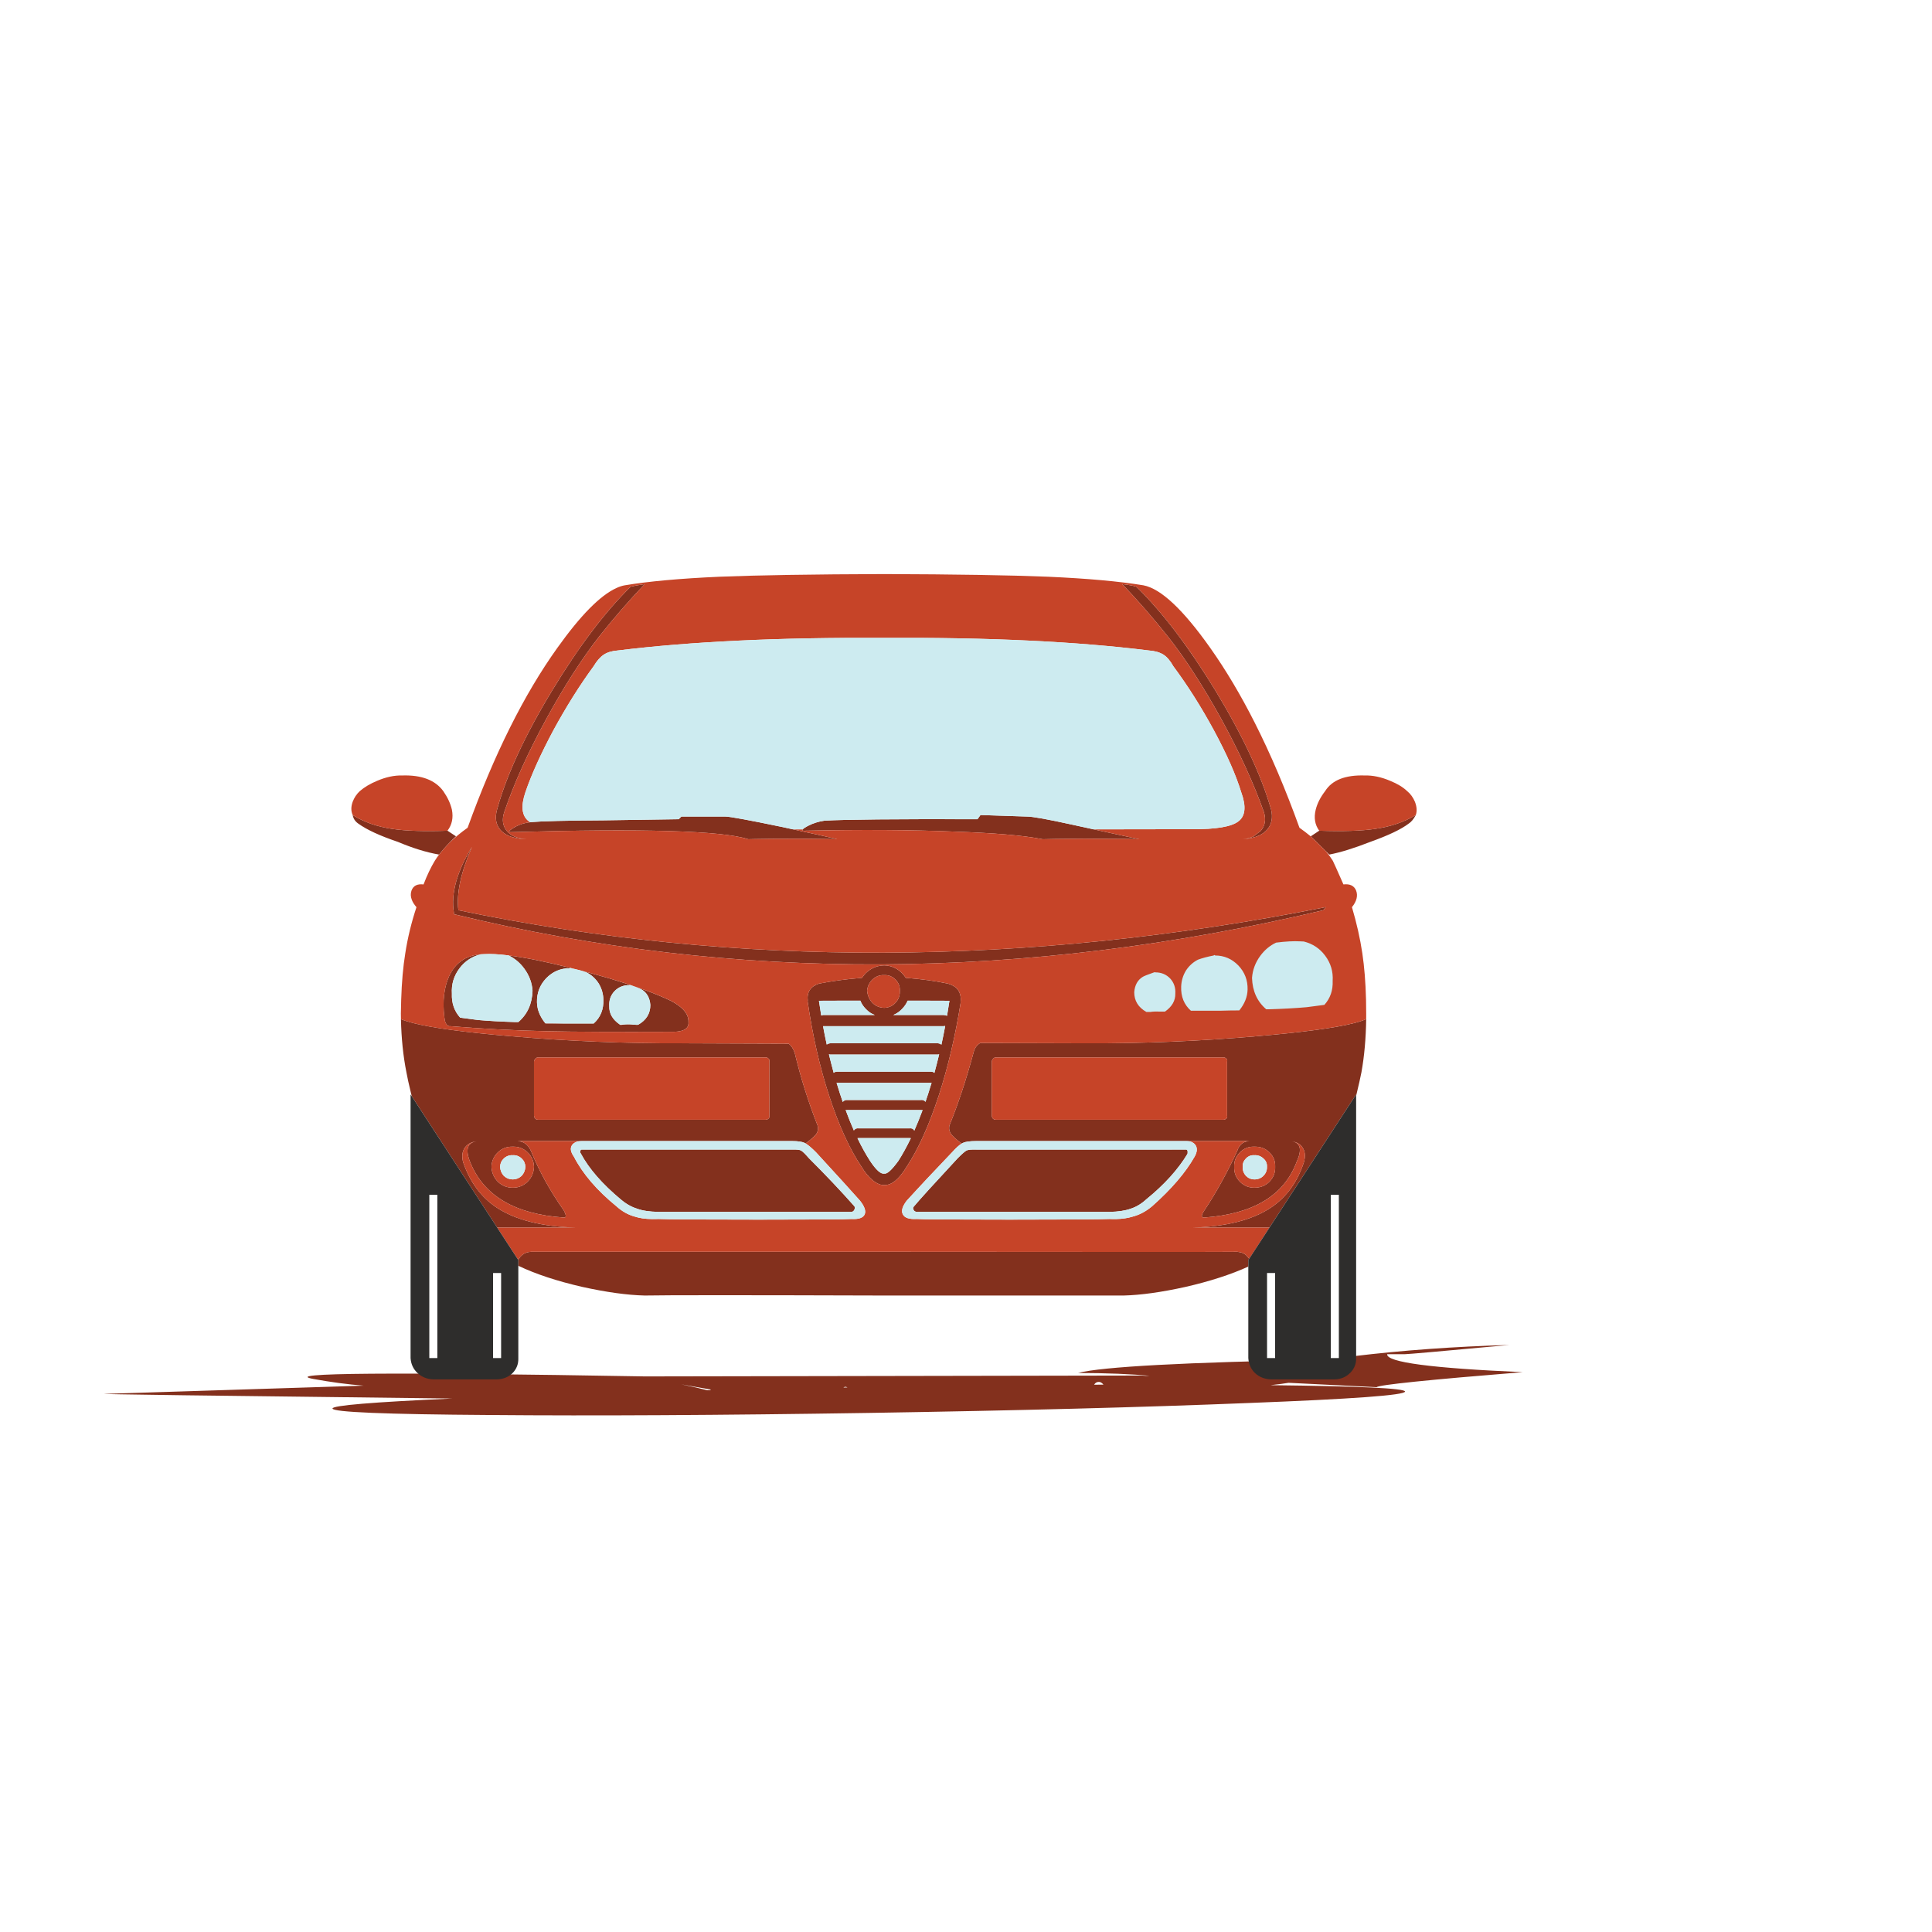 <?xml version="1.0" encoding="utf-8"?>
<!-- Generator: Adobe Illustrator 16.0.0, SVG Export Plug-In . SVG Version: 6.00 Build 0)  -->
<!DOCTYPE svg PUBLIC "-//W3C//DTD SVG 1.1//EN" "http://www.w3.org/Graphics/SVG/1.1/DTD/svg11.dtd">
<svg version="1.1" id="Layer_1" xmlns="http://www.w3.org/2000/svg" xmlns:xlink="http://www.w3.org/1999/xlink" x="0px" y="0px"
	 width="400px" height="400px" viewBox="0 0 400 400" enable-background="new 0 0 400 400" xml:space="preserve">
<g>
	<path fill-rule="evenodd" clip-rule="evenodd" fill="#83301D" d="M291.645,170.523c-1.543,1.177-4.189,2.437-7.94,3.779
		c-3.341,1.31-6.177,2.187-8.507,2.63c-0.244-0.244-0.472-0.472-0.683-0.683c-1.854-1.842-2.907-2.874-3.163-3.096h0.018
		l1.764-1.166c4.883,0.167,8.713,0.045,11.486-0.366c3.264-0.455,6.099-1.415,8.507-2.88
		C292.671,169.597,292.178,170.191,291.645,170.523z M277.378,208.646c-0.244,0.854-0.633,1.243-1.165,1.165
		c-6.359,0.533-13.041,0.882-20.043,1.049c-5.383,0.122-13.961,0.161-25.736,0.116c-0.1,0-0.205,0-0.316,0h-0.166
		c-1.765-0.044-2.758-0.516-2.98-1.415c-0.045-0.178-0.055-0.377-0.033-0.599c-0.066-1.653,1.154-3.124,3.662-4.412
		c0.033-0.021,0.066-0.038,0.1-0.05c0.378-0.188,0.777-0.371,1.199-0.549c3.119-1.365,6.937-2.714,11.453-4.046
		c2.363-0.698,4.922-1.393,7.674-2.08c5.372-1.354,9.762-2.242,13.168-2.664c-1.287,0.61-2.375,1.521-3.263,2.73
		c-1.021,1.387-1.593,2.913-1.714,4.578c0.088,2.729,1.07,4.894,2.945,6.492c0.2,0,0.4,0,0.6,0c2.941-0.089,5.532-0.233,7.774-0.434
		c1.343-0.166,2.563-0.327,3.663-0.482c1.22-1.354,1.791-3.008,1.714-4.961c0.122-1.953-0.405-3.706-1.581-5.26
		c-1.11-1.477-2.575-2.442-4.396-2.897c3.108,0.245,5.306,1.782,6.593,4.611c1.01,2.319,1.332,5.072,0.965,8.258
		C277.461,208.074,277.423,208.357,277.378,208.646z M274.481,187.804l-0.466,0.641c-61.941,14.653-121.825,14.958-179.654,0.915
		l-0.35-0.066l-0.042-0.35c-0.646-3.904,0.6-8.438,3.737-13.601c-2.298,5.276-3.232,9.646-2.805,13.109
		C152.499,200.394,212.357,200.177,274.481,187.804z M282.855,210.992c-0.057,3.996-0.383,7.663-0.982,11.004
		c-0.2,1.043-0.566,2.669-1.1,4.878v-0.283l-17.945,27.567h-16.031c7.037-0.178,12.492-1.564,16.365-4.162
		c3.174-2.119,5.438-5.238,6.791-9.355c0.367-1.265,0.262-2.303-0.316-3.112c-0.477-0.678-1.188-1.082-2.131-1.216
		c1.799,0.3,2.104,1.742,0.916,4.328c-2.607,6.892-8.967,10.704-19.077,11.437h-0.033c-0.666,0.033-0.655-0.455,0.033-1.465
		c2.441-3.674,4.705-7.769,6.792-12.285c0.433-1.354,1.281-2.048,2.547-2.081H202.15c-1.31,0-2.231,0.122-2.763,0.366
		c-0.1,0.044-0.2,0.1-0.3,0.166c-1.11-0.865-1.842-1.531-2.197-1.997c-0.367-0.577-0.472-1.171-0.316-1.781
		c1.798-4.406,3.452-9.4,4.961-14.982c0.199-0.888,0.604-1.537,1.215-1.947c0.066-0.045,0.139-0.089,0.217-0.134l22.04,0.066
		c11.664,0.045,23.384-0.443,35.158-1.465c9.522-0.81,16.241-1.714,20.159-2.713C281.367,211.559,282.211,211.281,282.855,210.992z
		 M287.199,280.377c-0.154,1.665,9.201,2.902,28.067,3.712c-19.632,1.588-29.721,2.625-30.265,3.113l-18.22-0.907
		c-0.849,0.15-2.094,0.314-3.737,0.491c18.557,0.209,27.84,0.647,27.851,1.315c0.011,0.755-10.815,1.548-32.479,2.38
		c-21.663,0.877-47.815,1.56-78.457,2.048c-30.642,0.478-56.833,0.621-78.574,0.433c-21.686-0.144-32.534-0.594-32.545-1.348
		c-0.01-0.631,8.25-1.318,24.779-2.064c-50.211-0.58-74.18-0.902-71.907-0.966c2.974-0.089,20.831-0.655,53.57-1.698
		c-3.329-0.266-6.786-0.727-10.371-1.382c-7.002-1.275,15.876-1.453,68.636-0.532l102.479-0.183c0.388,0,0.777,0.021,1.165,0.066
		c0.284,0,0.567,0,0.849,0c-3.784-0.378-8.734-0.577-14.849-0.6c5.017-1.299,22.24-2.22,51.672-2.764c0.022,0,0.05,0,0.083,0
		c0.922-0.033,1.865-0.061,2.83-0.083v0.066c0.921-0.266,1.727-0.493,2.414-0.683c10.199-1.231,20.969-2.008,32.312-2.33
		c-13.961,1.287-21.191,1.926-21.69,1.914H287.199z M130.552,121.481c0.566-0.155,1.542-0.338,2.93-0.549
		c-3.296,3.462-6.431,7.069-9.405,10.82c-3.629,4.65-7.28,10.338-10.954,17.063c-3.829,7.014-6.742,13.473-8.74,19.377
		c-0.488,1.509-0.305,2.791,0.549,3.846c0.732,0.876,1.842,1.42,3.33,1.631c0.244,0.033,0.499,0.062,0.766,0.083
		c-1.487-0.044-2.725-0.282-3.712-0.716c-0.71-0.311-1.288-0.721-1.731-1.231c-0.933-1.099-1.154-2.508-0.666-4.229
		c1.953-7.092,5.743-15.282,11.37-24.571C119.792,133.917,125.214,126.742,130.552,121.481z M232.348,120.933
		c1.421,0.166,2.397,0.35,2.93,0.549c5.383,5.261,10.844,12.436,16.381,21.524c5.627,9.289,9.461,17.479,11.504,24.571
		c0.41,1.721,0.127,3.13-0.85,4.229c-0.422,0.478-0.96,0.865-1.615,1.165c-0.92,0.433-2.074,0.693-3.462,0.782
		c0.854-0.077,1.599-0.261,2.23-0.549l1.548-1.165c0.899-1.055,1.127-2.337,0.683-3.846c-2.12-5.993-5.077-12.452-8.872-19.377
		c-3.752-6.804-7.436-12.491-11.055-17.063C238.785,128.002,235.645,124.395,232.348,120.933z M186.303,205.116
		c0.044-0.888-0.261-1.659-0.916-2.314c-0.222-0.222-0.45-0.399-0.683-0.532c-0.488-0.289-1.032-0.416-1.631-0.383
		c-0.633-0.033-1.205,0.094-1.715,0.383c-0.255,0.133-0.5,0.311-0.733,0.532c-0.655,0.655-1.021,1.427-1.099,2.314
		c0.067,0.776,0.311,1.465,0.733,2.064c0.111,0.155,0.233,0.305,0.366,0.449c0.655,0.655,1.471,0.999,2.448,1.032
		c0.932-0.033,1.703-0.377,2.314-1.032c0.133-0.145,0.255-0.294,0.366-0.449C186.153,206.592,186.336,205.904,186.303,205.116z
		 M205.33,219.799v11.187c0.078,0.566,0.383,0.849,0.916,0.849h46.943c0.289,0,0.517-0.077,0.684-0.232
		c0.199-0.211,0.26-0.416,0.183-0.616v-11.187c0.077-0.244,0.017-0.449-0.183-0.616c-0.167-0.199-0.395-0.283-0.684-0.25h-46.943
		c-0.211-0.033-0.417,0.051-0.616,0.25C205.463,219.35,205.363,219.555,205.33,219.799z M192.878,224.16
		c-0.044,0.011-0.094,0.022-0.15,0.033h-19.377c-0.056-0.011-0.105-0.022-0.15-0.033c0.2,0.688,0.411,1.37,0.633,2.048
		c0.133,0.422,0.272,0.838,0.416,1.248c0.078,0.233,0.156,0.467,0.233,0.699c0.022-0.033,0.05-0.066,0.083-0.1
		c0.244-0.244,0.533-0.35,0.866-0.316h15.215c0.433-0.045,0.754,0.083,0.965,0.383c0.211-0.621,0.422-1.26,0.633-1.914
		C192.456,225.53,192.667,224.849,192.878,224.16z M194.443,218.284c-0.078,0.022-0.161,0.038-0.25,0.05h-22.307
		c-0.089-0.012-0.178-0.027-0.267-0.05c0.311,1.287,0.638,2.563,0.982,3.829c0.188-0.156,0.438-0.233,0.749-0.233h19.377
		c0.3,0,0.544,0.083,0.733,0.25C193.805,220.864,194.132,219.582,194.443,218.284z M196.274,203.651
		c1.587,0.455,2.458,1.376,2.614,2.764c0.033,0.244,0.039,0.505,0.017,0.782c-0.044,0.044-0.044,0.149,0,0.316
		c-1.099,6.925-2.608,13.345-4.528,19.261c-1.998,6.147-4.217,11.075-6.659,14.782c-1.587,2.607-3.135,3.873-4.645,3.795
		c-0.733,0.045-1.548-0.3-2.448-1.032c-0.821-0.698-1.575-1.62-2.264-2.763c-2.486-3.707-4.728-8.635-6.726-14.782
		c-1.92-5.916-3.385-12.336-4.395-19.261c-0.044-0.167-0.044-0.272,0-0.316c-0.211-1.787,0.561-2.969,2.314-3.546
		c2.674-0.533,5.649-0.933,8.923-1.198c0.222-0.355,0.488-0.688,0.799-0.999c1.065-1.021,2.331-1.549,3.796-1.582
		c1.42,0.033,2.641,0.561,3.662,1.582c0.033,0.033,0.072,0.072,0.116,0.116c0.255,0.277,0.483,0.571,0.683,0.883
		C190.819,202.708,193.732,203.107,196.274,203.651z M196.074,210.311c0.178-1.021,0.344-2.06,0.5-3.113
		c-1.521-0.012-3.085-0.017-4.694-0.017c-1.288-0.012-2.608-0.012-3.962,0c-0.266,0.633-0.66,1.21-1.182,1.731
		c-0.233,0.244-0.478,0.46-0.732,0.648c-0.344,0.244-0.699,0.438-1.065,0.583h10.421
		C195.647,210.166,195.886,210.222,196.074,210.311z M195.691,212.424c-0.1,0.022-0.211,0.034-0.333,0.034h-24.954
		c0.233,1.287,0.488,2.558,0.766,3.812c0.178-0.145,0.416-0.232,0.716-0.267h22.307c0.289,0.034,0.527,0.128,0.716,0.283
		C195.187,215.021,195.447,213.733,195.691,212.424z M173.185,173.72c0.056,0.012,0.111,0.022,0.167,0.033
		c-0.633-0.011-1.26-0.021-1.881-0.033c-4.006-0.077-7.879-0.094-11.619-0.05c-1.221,0.011-2.425,0.028-3.612,0.05
		c-0.455,0.012-0.905,0.022-1.349,0.033c-0.033-0.011-0.061-0.021-0.083-0.033c-5.416-1.731-21.735-2.208-48.958-1.432
		c-0.732,0.045-0.566-0.261,0.5-0.915c1.043-0.622,2.175-0.999,3.396-1.132c0.066-0.012,0.133-0.022,0.2-0.034
		c2.286-0.199,7.302-0.321,15.049-0.366c8.923-0.122,14.1-0.199,15.532-0.232l0.549-0.55h9.106c0.899,0,4.772,0.711,11.619,2.131
		c0.833,0.178,1.626,0.35,2.381,0.517C168.762,172.683,171.764,173.354,173.185,173.72z M251.275,197.825
		c-1.266,0.244-2.348,0.532-3.246,0.865c-1.021,0.521-1.854,1.276-2.497,2.264c-0.61,1.011-0.938,2.108-0.981,3.297
		c-0.078,2.075,0.593,3.745,2.014,5.01h9.971l0.051-0.066c1.109-1.376,1.682-2.818,1.715-4.328c0.044-1.92-0.588-3.573-1.898-4.961
		c-1.343-1.387-2.951-2.08-4.827-2.08C251.498,197.703,251.397,197.703,251.275,197.825z M235.627,173.703
		c0.167,0.033,0.256,0.05,0.267,0.05c-0.854-0.021-1.714-0.038-2.58-0.05l-5.577-0.033c-2.053-0.033-4.15-0.033-6.292,0
		c-0.61,0-1.222,0.006-1.831,0.017l-1.382,0.017c-0.776,0.012-1.554,0.028-2.331,0.05c-0.1-0.021-0.199-0.038-0.299-0.05
		c-3.818-0.743-9.855-1.254-18.112-1.531c-8.878-0.366-19.166-0.428-30.864-0.184c-0.088,0.034-0.194,0.034-0.316,0
		c-0.178-0.055-0.211-0.149-0.1-0.282c0.133-0.178,0.478-0.411,1.032-0.699c1.099-0.566,2.258-0.933,3.479-1.099
		c4.151-0.244,14.705-0.345,31.662-0.3l0.617-0.866l9.654,0.316c1.144,0,4.283,0.566,9.422,1.698
		c1.588,0.344,3.036,0.66,4.346,0.949C231.648,172.838,234.717,173.504,235.627,173.703z M179.277,208.912
		c-0.521-0.521-0.904-1.099-1.148-1.731c-1.332-0.012-2.619-0.012-3.862,0c-1.631,0-3.202,0.005-4.711,0.017
		c0.144,1.021,0.3,2.036,0.466,3.046c0.123-0.044,0.255-0.077,0.4-0.1h10.704c-0.355-0.133-0.688-0.3-0.999-0.499
		C179.827,209.434,179.543,209.189,179.277,208.912z M180.126,240.341c1.265,1.909,2.247,2.786,2.947,2.631
		c0.566,0.155,1.542-0.722,2.93-2.631c0.888-1.397,1.748-2.963,2.58-4.694c-0.078,0-0.161-0.006-0.25-0.017h-10.587
		c-0.078,0.011-0.15,0.017-0.217,0.017C178.362,237.378,179.228,238.943,180.126,240.341z M175.432,229.82
		c-0.123,0.022-0.239,0.022-0.35,0c0.543,1.487,1.11,2.896,1.698,4.229c0.034-0.056,0.072-0.1,0.117-0.134
		c0.2-0.243,0.482-0.344,0.849-0.299h10.587c0.455-0.056,0.777,0.1,0.965,0.466c0.588-1.332,1.16-2.747,1.715-4.245
		c-0.111,0.011-0.233,0.006-0.366-0.017H175.432z M169.006,234.781c-0.344,0.466-1.082,1.121-2.214,1.964
		c-0.078-0.055-0.155-0.1-0.233-0.133c-0.533-0.244-1.387-0.366-2.563-0.366h-56.85c1.276,0.044,2.208,0.738,2.797,2.081
		c1.709,4.194,3.973,8.29,6.792,12.285c0.521,0.999,0.533,1.487,0.033,1.465c-0.011,0-0.022,0-0.033,0
		c-10.11-0.688-16.569-4.5-19.377-11.437c-1.066-2.619-0.627-4.067,1.315-4.345c-1.043,0.122-1.831,0.532-2.364,1.232
		c-0.61,0.81-0.749,1.848-0.417,3.112c1.421,4.117,3.724,7.236,6.909,9.355c3.906,2.598,9.411,3.984,16.514,4.162h-16.38
		l-17.679-27.185c-0.066-0.244-0.127-0.482-0.183-0.716c-0.444-1.831-0.755-3.252-0.932-4.262
		c-0.666-3.341-1.043-7.003-1.132-10.987c0.644,0.267,1.482,0.533,2.514,0.8c3.939,1.01,10.676,1.92,20.209,2.729
		c11.819,1.021,23.6,1.51,35.342,1.465l22.207,0.084c0.555,0.41,0.977,1.054,1.265,1.931c1.221,5.094,2.791,10.088,4.711,14.982
		C169.456,233.61,169.373,234.204,169.006,234.781z M242.286,202.603c-0.81-0.854-1.831-1.282-3.063-1.282
		c0-0.044-0.1-0.044-0.299,0c-1.266,0.444-2.037,0.75-2.314,0.916c-1.065,0.644-1.659,1.703-1.781,3.18
		c0,1.787,0.838,3.151,2.514,4.095h0.025c0.063,0.003,0.116,0.019,0.158,0.05c0.136-0.029,0.277-0.045,0.424-0.05h0.242
		c0.61-0.089,1.221-0.11,1.83-0.066c0.334,0.045,0.661,0.083,0.982,0.116c0.078-0.033,0.139-0.071,0.184-0.116
		c1.465-1.021,2.181-2.264,2.147-3.729C243.412,204.495,243.063,203.457,242.286,202.603z M189.798,250.912
		c-0.333-0.033-0.561-0.194-0.683-0.482c-0.122-0.244-0.078-0.473,0.133-0.683c1.143-1.377,4.156-4.695,9.04-9.955
		c0.898-0.899,1.509-1.432,1.831-1.599c0.333-0.155,1.009-0.216,2.031-0.183h43.398c0.122-0.033,0.228,0.05,0.316,0.25
		c0.033,0.166,0.033,0.371,0,0.615c-1.965,3.263-4.8,6.398-8.506,9.406c-1.021,0.942-2.104,1.598-3.247,1.964
		c-1.132,0.41-2.597,0.633-4.395,0.666H189.798z M165.827,238.193c0.322,0.167,0.871,0.699,1.648,1.599
		c3.43,3.418,6.57,6.736,9.422,9.955c0.122,0.21,0.122,0.438,0,0.683c-0.122,0.288-0.327,0.449-0.616,0.482h-39.919
		c-1.875-0.033-3.362-0.256-4.461-0.666c-1.188-0.366-2.331-1.021-3.429-1.964c-3.796-3.175-6.526-6.31-8.19-9.406
		c-0.167-0.244-0.206-0.449-0.117-0.615c0.033-0.2,0.155-0.283,0.366-0.25h43.465C164.928,237.978,165.538,238.038,165.827,238.193z
		 M262.795,238.56c-0.854-0.81-1.892-1.192-3.113-1.148c-1.143-0.044-2.125,0.339-2.945,1.148c-0.855,0.855-1.26,1.854-1.216,2.997
		c-0.044,1.221,0.36,2.264,1.216,3.13c0.82,0.81,1.803,1.215,2.945,1.215c1.254,0,2.293-0.405,3.113-1.215
		c0.855-0.866,1.26-1.909,1.215-3.13C264.055,240.38,263.65,239.381,262.795,238.56z M258.634,260.617l-0.184,0.267v1.349
		c-3.606,1.642-7.946,3.046-13.018,4.211c-4.972,1.099-9.233,1.692-12.785,1.781h-49.574c-28.777-0.089-45.308-0.089-49.592,0
		c-3.629-0.089-7.929-0.683-12.901-1.781c-5.238-1.198-9.661-2.658-13.268-4.378v-1.182l-0.033-0.05
		c0.289-0.467,0.588-0.816,0.899-1.049c0.444-0.366,1.032-0.572,1.765-0.616h73.13c47.688,0.044,72.042,0.044,73.063,0
		c0.011,0,0.021,0,0.033,0l0.699,0.116c0.389,0.1,0.732,0.267,1.031,0.5C258.135,259.974,258.378,260.251,258.634,260.617z
		 M74.185,170.523c-0.655-0.455-1.043-1.049-1.165-1.781c2.319,1.465,5.072,2.425,8.257,2.88c2.763,0.411,6.553,0.533,11.37,0.366
		l1.765,1.166c-0.466,0.422-0.916,0.859-1.348,1.314c-0.755,0.767-1.465,1.587-2.131,2.464c-0.011,0-0.022,0-0.033,0
		c-2.608-0.455-5.449-1.331-8.523-2.63C78.669,173.049,75.938,171.789,74.185,170.523z M108.544,200.538
		c-0.888-1.21-1.975-2.119-3.263-2.729c3.407,0.421,7.796,1.31,13.167,2.663c2.752,0.688,5.311,1.382,7.674,2.081
		c4.517,1.332,8.335,2.68,11.453,4.045c0.422,0.178,0.821,0.36,1.199,0.55c0.033,0.011,0.066,0.027,0.1,0.05
		c2.508,1.287,3.729,2.758,3.662,4.411c0.022,0.222,0.011,0.422-0.033,0.6c-0.222,0.898-1.215,1.37-2.98,1.415h-0.167
		c-0.111,0-0.216,0-0.316,0c-11.775,0.044-20.354,0.005-25.736-0.117c-7.003-0.166-13.684-0.516-20.043-1.048
		c-0.533,0.077-0.921-0.312-1.166-1.166c-0.044-0.288-0.083-0.571-0.116-0.849c-0.367-3.186-0.044-5.938,0.965-8.257
		c1.287-2.83,3.485-4.367,6.592-4.611c-1.82,0.455-3.285,1.421-4.395,2.896c-1.176,1.554-1.704,3.308-1.582,5.261
		c-0.078,1.953,0.494,3.606,1.715,4.96c1.099,0.156,2.319,0.316,3.662,0.483c2.242,0.2,4.833,0.344,7.774,0.433
		c0.2,0,0.399,0,0.599,0c1.875-1.598,2.858-3.762,2.947-6.492C110.137,203.451,109.565,201.926,108.544,200.538z M109.21,238.56
		c-0.854-0.81-1.87-1.192-3.046-1.148c-1.188-0.044-2.208,0.339-3.063,1.148c-0.854,0.821-1.304,1.82-1.349,2.997
		c0.044,1.221,0.494,2.264,1.349,3.13c0.854,0.81,1.875,1.215,3.063,1.215c1.176,0,2.192-0.405,3.046-1.215
		c0.854-0.866,1.304-1.909,1.348-3.13C110.514,240.38,110.065,239.381,109.21,238.56z M110.559,219.799v11.187
		c0.078,0.566,0.383,0.849,0.916,0.849h46.945c0.289,0,0.516-0.077,0.683-0.232c0.199-0.211,0.261-0.416,0.183-0.616v-11.187
		c0.078-0.244,0.017-0.449-0.183-0.616c-0.167-0.199-0.394-0.283-0.683-0.25h-46.945c-0.21-0.033-0.416,0.051-0.616,0.25
		C110.692,219.35,110.592,219.555,110.559,219.799z M131.459,212.158c0.172,0.004,0.336,0.021,0.491,0.05
		c0.042-0.031,0.094-0.048,0.158-0.05h0.025c1.676-0.944,2.514-2.309,2.514-4.096c-0.122-1.476-0.716-2.535-1.781-3.18
		c-0.277-0.166-1.049-0.472-2.314-0.915c-0.2-0.045-0.3-0.045-0.3,0c-1.231,0-2.253,0.427-3.063,1.281
		c-0.777,0.854-1.126,1.893-1.048,3.113c-0.034,1.465,0.682,2.708,2.147,3.729c0.044,0.045,0.105,0.084,0.184,0.117
		c0.322-0.033,0.649-0.072,0.982-0.117c0.61-0.044,1.221-0.021,1.831,0.067H131.459z M112.889,211.842l0.05,0.066h3.912h6.06
		c1.421-1.266,2.092-2.936,2.014-5.011c-0.044-1.188-0.372-2.286-0.982-3.296c-0.644-0.988-1.476-1.743-2.497-2.265
		c-0.899-0.333-1.981-0.621-3.246-0.865c-0.122-0.122-0.222-0.122-0.3,0c-1.875,0-3.484,0.693-4.828,2.081
		c-1.31,1.387-1.942,3.041-1.897,4.961C111.208,209.022,111.779,210.465,112.889,211.842z M146.408,287.827
		c0.235-0.006,0.471-0.012,0.708-0.018v-0.125l-6.06-1.064C143.267,287.069,145.051,287.472,146.408,287.827z M227.42,286.12
		c-0.352,0-0.651,0.188-0.898,0.566c0.649-0.003,1.296-0.006,1.939-0.009C228.128,286.264,227.781,286.078,227.42,286.12z
		 M174.608,287.277c0.28-0.007,0.56-0.012,0.841-0.017c-0.163-0.095-0.307-0.142-0.433-0.142
		C174.923,287.125,174.787,287.178,174.608,287.277z"/>
	<path fill-rule="evenodd" clip-rule="evenodd" fill="#C64428" d="M282.539,160.553c1.676-0.045,3.429,0.321,5.26,1.098
		c1.51,0.611,2.691,1.327,3.546,2.148c0.688,0.565,1.221,1.298,1.599,2.197c0.399,1.021,0.461,1.937,0.183,2.746
		c-2.408,1.465-5.243,2.425-8.507,2.88c-2.773,0.411-6.604,0.533-11.486,0.366c-0.898-1.221-1.143-2.669-0.732-4.345
		c0.322-1.298,0.971-2.58,1.947-3.845C275.779,161.512,278.51,160.43,282.539,160.553z M275.946,178.215
		c0.155,0.288,0.888,1.92,2.197,4.895c1.343-0.156,2.22,0.271,2.63,1.281c0.4,1.065,0.111,2.209-0.865,3.43
		c0.977,3.307,1.692,6.486,2.147,9.538c0.422,2.83,0.677,6.026,0.766,9.589c0.022,0.933,0.034,1.893,0.034,2.88
		c0,0.389,0,0.776,0,1.165c-0.645,0.289-1.488,0.566-2.531,0.833c-3.918,0.999-10.637,1.903-20.159,2.713
		c-11.774,1.021-23.494,1.51-35.158,1.465l-22.04-0.066c-0.078,0.045-0.15,0.089-0.217,0.134c-0.611,0.41-1.016,1.06-1.215,1.947
		c-1.51,5.582-3.164,10.576-4.961,14.982c-0.156,0.61-0.05,1.204,0.316,1.781c0.355,0.466,1.087,1.132,2.197,1.997
		c-0.521,0.311-1.176,0.904-1.964,1.781c-3.862,4.04-6.998,7.386-9.405,10.038c-0.899,1.177-1.166,2.114-0.799,2.813
		c0.366,0.732,1.326,1.055,2.88,0.966c0.932,0.089,7.33,0.133,19.194,0.133c11.863,0,18.772-0.044,20.726-0.133
		c0.478,0.022,0.943,0.027,1.398,0.017c1.276-0.033,2.397-0.2,3.362-0.5c1.432-0.365,2.78-1.082,4.045-2.146
		c3.996-3.541,6.932-6.964,8.807-10.271c0.521-0.933,0.6-1.703,0.233-2.314c-0.354-0.588-0.993-0.894-1.915-0.915h13.035
		c-1.266,0.033-2.114,0.727-2.547,2.081c-2.087,4.517-4.351,8.611-6.792,12.285c-0.688,1.01-0.699,1.498-0.033,1.465h0.033
		c10.11-0.732,16.47-4.545,19.077-11.437c1.188-2.586,0.883-4.028-0.916-4.328c0.943,0.134,1.654,0.538,2.131,1.216
		c0.578,0.81,0.684,1.848,0.316,3.112c-1.354,4.117-3.617,7.236-6.791,9.355c-3.873,2.598-9.328,3.984-16.365,4.162h16.031
		l-4.194,6.459c-0.256-0.366-0.499-0.644-0.733-0.832c-0.299-0.233-0.643-0.4-1.031-0.5l-0.699-0.116c-0.012,0-0.022,0-0.033,0
		c-1.021,0.044-25.375,0.044-73.063,0h-73.13c-0.732,0.044-1.321,0.25-1.765,0.616c-0.311,0.232-0.61,0.582-0.899,1.049
		l-4.345-6.676h16.38c-7.103-0.178-12.607-1.564-16.514-4.162c-3.185-2.119-5.488-5.238-6.909-9.355
		c-0.333-1.265-0.194-2.303,0.417-3.112c0.533-0.7,1.32-1.11,2.364-1.232c-1.942,0.277-2.381,1.726-1.315,4.345
		c2.808,6.937,9.267,10.748,19.377,11.437c0.011,0,0.022,0,0.033,0c0.5,0.022,0.488-0.466-0.033-1.465
		c-2.819-3.995-5.083-8.091-6.792-12.285c-0.588-1.343-1.521-2.037-2.797-2.081h13.284c-1.01,0.021-1.692,0.327-2.047,0.915
		c-0.366,0.611-0.222,1.382,0.433,2.314c1.831,3.552,4.766,6.975,8.806,10.271c1.176,1.064,2.458,1.781,3.845,2.146
		c0.943,0.312,2.092,0.478,3.446,0.5c0.455,0.011,0.938,0.006,1.448-0.017c1.876,0.089,8.746,0.133,20.609,0.133
		c11.853,0,18.29-0.044,19.311-0.133c1.509,0.089,2.425-0.233,2.747-0.966c0.289-0.699-0.033-1.637-0.965-2.813
		c-1.432-1.631-4.473-4.977-9.123-10.038c-0.91-0.91-1.625-1.515-2.147-1.814c1.132-0.843,1.87-1.498,2.214-1.964
		c0.366-0.577,0.449-1.171,0.25-1.781c-1.92-4.895-3.49-9.889-4.711-14.982c-0.289-0.877-0.71-1.521-1.265-1.931l-22.207-0.084
		c-11.742,0.045-23.522-0.443-35.342-1.465c-9.533-0.81-16.27-1.72-20.209-2.729c-1.032-0.267-1.871-0.533-2.514-0.8
		c-0.011-0.399-0.017-0.793-0.017-1.182c0.011-0.987,0.034-1.942,0.067-2.863c0.111-3.618,0.394-6.819,0.849-9.605
		c0.488-3.174,1.259-6.354,2.313-9.538c-0.455-0.521-0.777-1.032-0.965-1.532c-0.255-0.654-0.277-1.287-0.066-1.897
		c0.366-1.01,1.198-1.438,2.497-1.281c0.732-1.909,1.509-3.541,2.331-4.895c0.266-0.433,0.56-0.86,0.882-1.282
		c0.011,0,0.022,0,0.033,0c0.666-0.877,1.376-1.697,2.131-2.464c1.076-1.054,2.325-2.086,3.746-3.096
		c5.493-15.204,11.686-27.617,18.578-37.239c4.806-6.737,8.878-10.865,12.219-12.386c0.588-0.277,1.159-0.466,1.714-0.565
		c4.895-0.821,11.437-1.415,19.627-1.781c8.079-0.322,19.455-0.506,34.126-0.55c14.549,0.044,25.858,0.228,33.927,0.55
		c8.189,0.366,14.771,0.96,19.742,1.781c3.596,0.688,8.202,5.005,13.818,12.951c3.229,4.562,6.309,9.738,9.238,15.531
		c3.273,6.471,6.354,13.706,9.239,21.708c0.832,0.588,1.608,1.182,2.331,1.781h-0.018c0.256,0.222,1.31,1.254,3.163,3.096
		C275.059,176.895,275.535,177.549,275.946,178.215z M274.481,187.804c-62.124,12.373-121.983,12.59-179.579,0.648
		c-0.428-3.463,0.507-7.833,2.805-13.109c-3.137,5.162-4.383,9.696-3.737,13.601l0.042,0.35l0.35,0.066
		c57.829,14.043,117.713,13.738,179.654-0.915L274.481,187.804z M130.552,121.481c-5.338,5.261-10.759,12.436-16.264,21.524
		c-5.626,9.289-9.417,17.479-11.37,24.571c-0.488,1.721-0.267,3.13,0.666,4.229c0.443,0.511,1.021,0.921,1.731,1.231
		c0.988,0.434,2.225,0.672,3.712,0.716c-0.267-0.021-0.521-0.05-0.766-0.083c-1.487-0.211-2.597-0.755-3.33-1.631
		c-0.854-1.055-1.038-2.337-0.549-3.846c1.998-5.904,4.911-12.363,8.74-19.377c3.673-6.726,7.325-12.413,10.954-17.063
		c2.974-3.751,6.109-7.358,9.405-10.82C132.094,121.144,131.118,121.326,130.552,121.481z M232.348,120.933
		c3.297,3.462,6.438,7.069,9.422,10.82c3.619,4.572,7.303,10.26,11.055,17.063c3.795,6.925,6.752,13.384,8.872,19.377
		c0.444,1.509,0.217,2.791-0.683,3.846l-1.548,1.165c-0.632,0.288-1.376,0.472-2.23,0.549c1.388-0.089,2.542-0.35,3.462-0.782
		c0.655-0.3,1.193-0.688,1.615-1.165c0.977-1.099,1.26-2.508,0.85-4.229c-2.043-7.092-5.877-15.282-11.504-24.571
		c-5.537-9.089-10.998-16.264-16.381-21.524C234.745,121.282,233.769,121.099,232.348,120.933z M251.359,151.264
		c-2.652-4.895-5.467-9.34-8.44-13.335c-0.61-1.099-1.282-1.892-2.015-2.38c-0.777-0.488-1.775-0.777-2.996-0.866
		c-14.96-1.864-33.238-2.735-54.835-2.613c-21.686-0.122-40.092,0.749-55.218,2.613c-1.176,0.089-2.131,0.378-2.863,0.866
		s-1.426,1.281-2.081,2.38c-2.896,3.951-5.688,8.396-8.373,13.335c-2.608,4.894-4.528,9.15-5.76,12.768
		c-0.977,2.896-0.749,4.895,0.683,5.993c0.089,0.066,0.183,0.139,0.283,0.217c-1.221,0.133-2.353,0.51-3.396,1.132
		c-1.065,0.654-1.232,0.96-0.5,0.915c27.223-0.776,43.543-0.3,48.958,1.432c0.022,0.012,0.05,0.022,0.083,0.033
		c0.444-0.011,0.894-0.021,1.349-0.033c1.188-0.021,2.391-0.039,3.612-0.05c3.74-0.044,7.613-0.027,11.619,0.05
		c0.622,0.012,1.249,0.022,1.881,0.033c-0.056-0.011-0.111-0.021-0.167-0.033c-1.42-0.366-4.422-1.037-9.006-2.014
		c0.677-0.012,1.354-0.012,2.031,0c-0.111,0.133-0.078,0.228,0.1,0.282c0.122,0.034,0.228,0.034,0.316,0
		c11.698-0.244,21.985-0.183,30.864,0.184c8.257,0.277,14.294,0.788,18.112,1.531c0.1,0.012,0.199,0.028,0.299,0.05
		c0.777-0.021,1.555-0.038,2.331-0.05l1.382-0.017c0.609-0.011,1.221-0.017,1.831-0.017c2.142-0.033,4.239-0.033,6.292,0
		l5.577,0.033c0.866,0.012,1.726,0.028,2.58,0.05c-0.011,0-0.1-0.017-0.267-0.05c-0.91-0.199-3.979-0.865-9.205-1.997
		c11.986-0.012,18.75-0.022,20.293-0.033c5.049,0.044,8.289-0.506,9.721-1.648c1.421-1.099,1.604-3.097,0.55-5.993
		C255.887,160.446,254.012,156.19,251.359,151.264z M196.274,203.651c-2.542-0.544-5.455-0.943-8.74-1.198
		c-0.2-0.312-0.427-0.605-0.683-0.883c-0.044-0.044-0.083-0.083-0.116-0.116c-1.021-1.021-2.242-1.549-3.662-1.582
		c-1.465,0.033-2.73,0.561-3.796,1.582c-0.311,0.311-0.577,0.644-0.799,0.999c-3.274,0.266-6.249,0.665-8.923,1.198
		c-1.753,0.577-2.525,1.759-2.314,3.546c-0.044,0.044-0.044,0.149,0,0.316c1.01,6.925,2.475,13.345,4.395,19.261
		c1.998,6.147,4.24,11.075,6.726,14.782c0.688,1.143,1.442,2.064,2.264,2.763c0.899,0.732,1.715,1.077,2.448,1.032
		c1.509,0.078,3.057-1.188,4.645-3.795c2.441-3.707,4.661-8.635,6.659-14.782c1.919-5.916,3.429-12.336,4.528-19.261
		c-0.044-0.167-0.044-0.272,0-0.316c0.022-0.277,0.017-0.538-0.017-0.782C198.732,205.027,197.861,204.106,196.274,203.651z
		 M205.33,219.799c0.033-0.244,0.133-0.449,0.3-0.616c0.199-0.199,0.405-0.283,0.616-0.25h46.943
		c0.289-0.033,0.517,0.051,0.684,0.25c0.199,0.167,0.26,0.372,0.183,0.616v11.187c0.077,0.2,0.017,0.405-0.183,0.616
		c-0.167,0.155-0.395,0.232-0.684,0.232h-46.943c-0.533,0-0.838-0.282-0.916-0.849V219.799z M186.303,205.116
		c0.033,0.788-0.15,1.476-0.55,2.064c-0.111,0.155-0.233,0.305-0.366,0.449c-0.611,0.655-1.382,0.999-2.314,1.032
		c-0.977-0.033-1.792-0.377-2.448-1.032c-0.133-0.145-0.255-0.294-0.366-0.449c-0.422-0.6-0.666-1.288-0.733-2.064
		c0.078-0.888,0.444-1.659,1.099-2.314c0.233-0.222,0.478-0.399,0.733-0.532c0.51-0.289,1.082-0.416,1.715-0.383
		c0.599-0.033,1.143,0.094,1.631,0.383c0.233,0.133,0.461,0.311,0.683,0.532C186.042,203.457,186.347,204.229,186.303,205.116z
		 M261.563,239.842c-0.522-0.488-1.149-0.71-1.882-0.666c-0.654-0.044-1.226,0.178-1.714,0.666
		c-0.488,0.499-0.716,1.071-0.683,1.715c-0.033,0.732,0.194,1.365,0.683,1.897c0.488,0.488,1.06,0.732,1.714,0.732
		c0.766,0,1.394-0.244,1.882-0.732c0.532-0.532,0.782-1.165,0.749-1.897C262.346,240.868,262.096,240.297,261.563,239.842z
		 M259.682,237.411c1.222-0.044,2.26,0.339,3.113,1.148c0.855,0.821,1.26,1.82,1.215,2.997c0.045,1.221-0.359,2.264-1.215,3.13
		c-0.82,0.81-1.859,1.215-3.113,1.215c-1.143,0-2.125-0.405-2.945-1.215c-0.855-0.866-1.26-1.909-1.216-3.13
		c-0.044-1.144,0.36-2.142,1.216-2.997C257.557,237.75,258.539,237.367,259.682,237.411z M83.291,160.553
		c3.995-0.123,6.825,0.959,8.49,3.246c0.899,1.298,1.493,2.58,1.781,3.845c0.322,1.676,0.017,3.124-0.916,4.345
		c-4.816,0.167-8.606,0.045-11.37-0.366c-3.185-0.455-5.938-1.415-8.257-2.88c-0.367-0.81-0.367-1.726,0-2.746
		c0.322-0.854,0.81-1.587,1.465-2.197c0.943-0.821,2.147-1.537,3.612-2.148C79.928,160.874,81.66,160.508,83.291,160.553z
		 M105.282,197.809c-1.998-0.256-3.663-0.345-4.994-0.267c-0.255,0-0.505,0.011-0.749,0.033c-3.107,0.244-5.305,1.781-6.592,4.611
		c-1.01,2.319-1.332,5.071-0.965,8.257c0.033,0.277,0.072,0.561,0.116,0.849c0.244,0.854,0.633,1.243,1.166,1.166
		c6.359,0.532,13.04,0.882,20.043,1.048c5.382,0.122,13.961,0.161,25.736,0.117c0.1,0,0.205,0,0.316,0h0.167
		c1.765-0.045,2.758-0.517,2.98-1.415c0.044-0.178,0.055-0.378,0.033-0.6c0.066-1.653-1.154-3.124-3.662-4.411
		c-0.034-0.022-0.067-0.039-0.1-0.05c-0.377-0.189-0.777-0.372-1.199-0.55c-3.118-1.365-6.936-2.713-11.453-4.045
		c-2.364-0.699-4.922-1.393-7.674-2.081C113.078,199.118,108.688,198.229,105.282,197.809z M110.559,219.799
		c0.033-0.244,0.133-0.449,0.3-0.616c0.2-0.199,0.405-0.283,0.616-0.25h46.945c0.289-0.033,0.516,0.051,0.683,0.25
		c0.199,0.167,0.261,0.372,0.183,0.616v11.187c0.078,0.2,0.017,0.405-0.183,0.616c-0.167,0.155-0.394,0.232-0.683,0.232h-46.945
		c-0.533,0-0.838-0.282-0.916-0.849V219.799z M104.316,239.842c-0.488,0.455-0.749,1.026-0.782,1.715
		c0.033,0.732,0.294,1.365,0.782,1.897c0.533,0.488,1.149,0.732,1.848,0.732c0.688,0,1.298-0.244,1.831-0.732
		c0.488-0.532,0.749-1.165,0.782-1.897c-0.033-0.688-0.294-1.26-0.782-1.715c-0.533-0.488-1.143-0.71-1.831-0.666
		C105.465,239.132,104.849,239.354,104.316,239.842z M109.21,238.56c0.854,0.821,1.304,1.82,1.348,2.997
		c-0.044,1.221-0.494,2.264-1.348,3.13c-0.854,0.81-1.87,1.215-3.046,1.215c-1.188,0-2.208-0.405-3.063-1.215
		c-0.854-0.866-1.304-1.909-1.349-3.13c0.044-1.177,0.494-2.176,1.349-2.997c0.854-0.81,1.875-1.192,3.063-1.148
		C107.34,237.367,108.356,237.75,109.21,238.56z"/>
	<path fill-rule="evenodd" clip-rule="evenodd" fill="#CDEBF0" d="M274.199,208.046c-1.1,0.155-2.32,0.316-3.663,0.482
		c-2.242,0.2-4.833,0.345-7.774,0.434c-0.199,0-0.399,0-0.6,0c-1.875-1.599-2.857-3.763-2.945-6.492
		c0.121-1.665,0.693-3.191,1.714-4.578c0.888-1.21,1.976-2.12,3.263-2.73c1.998-0.255,3.662-0.344,4.994-0.267
		c0.256,0,0.506,0.012,0.749,0.033c1.82,0.455,3.285,1.421,4.396,2.897c1.176,1.554,1.703,3.307,1.581,5.26
		C275.99,205.038,275.419,206.692,274.199,208.046z M251.359,151.264c2.652,4.927,4.527,9.183,5.626,12.768
		c1.055,2.896,0.871,4.895-0.55,5.993c-1.432,1.143-4.672,1.692-9.721,1.648c-1.543,0.011-8.307,0.021-20.293,0.033
		c-1.31-0.289-2.758-0.605-4.346-0.949c-5.139-1.132-8.278-1.698-9.422-1.698L203,168.742l-0.617,0.866
		c-16.957-0.045-27.511,0.056-31.662,0.3c-1.221,0.166-2.38,0.532-3.479,1.099c-0.555,0.288-0.899,0.521-1.032,0.699
		c-0.677-0.012-1.354-0.012-2.031,0c-0.755-0.167-1.548-0.339-2.381-0.517c-6.847-1.42-10.72-2.131-11.619-2.131h-9.106l-0.549,0.55
		c-1.432,0.033-6.609,0.11-15.532,0.232c-7.747,0.045-12.763,0.167-15.049,0.366c-0.066,0.012-0.133,0.022-0.2,0.034
		c-0.1-0.078-0.194-0.15-0.283-0.217c-1.432-1.099-1.659-3.097-0.683-5.993c1.232-3.617,3.152-7.874,5.76-12.768
		c2.686-4.939,5.477-9.384,8.373-13.335c0.655-1.099,1.349-1.892,2.081-2.38s1.687-0.777,2.863-0.866
		c15.126-1.864,33.532-2.735,55.218-2.613c21.597-0.122,39.875,0.749,54.835,2.613c1.221,0.089,2.219,0.378,2.996,0.866
		c0.732,0.488,1.404,1.281,2.015,2.38C245.893,141.924,248.707,146.369,251.359,151.264z M251.275,197.825
		c0.122-0.122,0.223-0.122,0.3,0c1.876,0,3.484,0.693,4.827,2.08c1.311,1.388,1.942,3.041,1.898,4.961
		c-0.033,1.51-0.605,2.952-1.715,4.328c-1.254,0-2.574,0.022-3.962,0.066h-6.06c-1.421-1.265-2.092-2.935-2.014-5.01
		c0.044-1.188,0.371-2.286,0.981-3.297c0.644-0.987,1.476-1.742,2.497-2.264C248.928,198.357,250.01,198.069,251.275,197.825z
		 M196.074,210.311c-0.188-0.089-0.427-0.145-0.716-0.167h-10.421c0.366-0.145,0.721-0.339,1.065-0.583
		c0.255-0.188,0.5-0.404,0.732-0.648c0.521-0.521,0.916-1.099,1.182-1.731c1.354-0.012,2.675-0.012,3.962,0
		c1.609,0,3.174,0.005,4.694,0.017C196.418,208.251,196.252,209.289,196.074,210.311z M195.691,212.424
		c-0.244,1.31-0.505,2.598-0.782,3.862c-0.189-0.155-0.427-0.249-0.716-0.283h-22.307c-0.3,0.034-0.538,0.122-0.716,0.267
		c-0.277-1.254-0.533-2.524-0.766-3.812h24.954C195.48,212.458,195.591,212.446,195.691,212.424z M192.878,224.16
		c-0.211,0.688-0.422,1.37-0.632,2.048c-0.211,0.654-0.422,1.293-0.633,1.914c-0.211-0.3-0.533-0.428-0.965-0.383h-15.215
		c-0.333-0.033-0.622,0.072-0.866,0.316c-0.033,0.033-0.061,0.066-0.083,0.1c-0.078-0.232-0.156-0.466-0.233-0.699
		c-0.144-0.41-0.283-0.826-0.416-1.248c-0.222-0.678-0.433-1.359-0.633-2.048c0.044,0.011,0.094,0.022,0.15,0.033h19.377
		C192.784,224.183,192.833,224.171,192.878,224.16z M194.443,218.284c-0.311,1.298-0.638,2.58-0.982,3.846
		c-0.189-0.167-0.433-0.25-0.733-0.25h-19.377c-0.311,0-0.561,0.077-0.749,0.233c-0.344-1.266-0.671-2.542-0.982-3.829
		c0.089,0.022,0.178,0.038,0.267,0.05h22.307C194.282,218.322,194.365,218.307,194.443,218.284z M179.277,208.912
		c0.266,0.277,0.549,0.521,0.849,0.732c0.311,0.199,0.644,0.366,0.999,0.499h-10.704c-0.145,0.022-0.277,0.056-0.4,0.1
		c-0.166-1.01-0.322-2.025-0.466-3.046c1.509-0.012,3.08-0.017,4.711-0.017c1.243-0.012,2.53-0.012,3.862,0
		C178.373,207.813,178.756,208.391,179.277,208.912z M175.432,229.82h15.215c0.133,0.022,0.255,0.027,0.366,0.017
		c-0.555,1.498-1.127,2.913-1.715,4.245c-0.188-0.366-0.51-0.521-0.965-0.466h-10.587c-0.367-0.045-0.649,0.056-0.849,0.299
		c-0.044,0.034-0.083,0.078-0.117,0.134c-0.588-1.332-1.154-2.741-1.698-4.229C175.193,229.843,175.31,229.843,175.432,229.82z
		 M180.126,240.341c-0.899-1.397-1.765-2.963-2.597-4.694c0.067,0,0.139-0.006,0.217-0.017h10.587
		c0.089,0.011,0.172,0.017,0.25,0.017c-0.832,1.731-1.692,3.297-2.58,4.694c-1.387,1.909-2.364,2.786-2.93,2.631
		C182.374,243.127,181.392,242.25,180.126,240.341z M165.827,238.193c-0.289-0.155-0.899-0.216-1.831-0.183H120.53
		c-0.211-0.033-0.333,0.05-0.366,0.25c-0.089,0.166-0.05,0.371,0.117,0.615c1.665,3.097,4.395,6.231,8.19,9.406
		c1.099,0.942,2.242,1.598,3.429,1.964c1.099,0.41,2.585,0.633,4.461,0.666h39.919c0.289-0.033,0.494-0.194,0.616-0.482
		c0.122-0.244,0.122-0.473,0-0.683c-2.853-3.219-5.993-6.537-9.422-9.955C166.698,238.893,166.148,238.36,165.827,238.193z
		 M166.792,236.745c0.522,0.3,1.238,0.904,2.147,1.814c4.65,5.062,7.691,8.407,9.123,10.038c0.932,1.177,1.254,2.114,0.965,2.813
		c-0.322,0.732-1.238,1.055-2.747,0.966c-1.021,0.089-7.458,0.133-19.311,0.133c-11.863,0-18.733-0.044-20.609-0.133
		c-0.51,0.022-0.993,0.027-1.448,0.017c-1.354-0.022-2.502-0.188-3.446-0.5c-1.387-0.365-2.669-1.082-3.845-2.146
		c-4.04-3.297-6.975-6.72-8.806-10.271c-0.655-0.933-0.799-1.703-0.433-2.314c0.355-0.588,1.038-0.894,2.047-0.915h43.565
		c1.176,0,2.031,0.122,2.563,0.366C166.637,236.646,166.714,236.69,166.792,236.745z M189.798,250.912h39.919
		c1.798-0.033,3.263-0.256,4.395-0.666c1.144-0.366,2.226-1.021,3.247-1.964c3.706-3.008,6.541-6.144,8.506-9.406
		c0.033-0.244,0.033-0.449,0-0.615c-0.089-0.2-0.194-0.283-0.316-0.25H202.15c-1.021-0.033-1.698,0.027-2.031,0.183
		c-0.322,0.167-0.933,0.699-1.831,1.599c-4.883,5.26-7.896,8.578-9.04,9.955c-0.211,0.21-0.255,0.438-0.133,0.683
		C189.238,250.718,189.465,250.879,189.798,250.912z M187.718,248.598c2.408-2.652,5.543-5.998,9.405-10.038
		c0.788-0.877,1.443-1.471,1.964-1.781c0.1-0.066,0.2-0.122,0.3-0.166c0.532-0.244,1.454-0.366,2.763-0.366h43.498
		c0.922,0.021,1.561,0.327,1.915,0.915c0.366,0.611,0.288,1.382-0.233,2.314c-1.875,3.308-4.811,6.73-8.807,10.271
		c-1.265,1.064-2.613,1.781-4.045,2.146c-0.965,0.3-2.086,0.467-3.362,0.5c-0.455,0.011-0.921,0.006-1.398-0.017
		c-1.953,0.089-8.862,0.133-20.726,0.133c-11.864,0-18.262-0.044-19.194-0.133c-1.554,0.089-2.514-0.233-2.88-0.966
		C186.552,250.712,186.818,249.774,187.718,248.598z M242.286,202.603c0.776,0.854,1.126,1.893,1.049,3.113
		c0.033,1.465-0.683,2.708-2.147,3.729c-0.366,0-0.755,0-1.166,0c-0.609-0.044-1.22-0.022-1.83,0.066h-0.242
		c-0.189,0-0.384,0-0.582,0h-0.025c-1.676-0.943-2.514-2.308-2.514-4.095c0.122-1.477,0.716-2.536,1.781-3.18
		c0.277-0.166,1.049-0.472,2.314-0.916c0.199-0.044,0.299-0.044,0.299,0C240.455,201.32,241.477,201.748,242.286,202.603z
		 M262.313,241.557c0.033,0.732-0.217,1.365-0.749,1.897c-0.488,0.488-1.116,0.732-1.882,0.732c-0.654,0-1.226-0.244-1.714-0.732
		c-0.488-0.532-0.716-1.165-0.683-1.897c-0.033-0.644,0.194-1.216,0.683-1.715c0.488-0.488,1.06-0.71,1.714-0.666
		c0.732-0.044,1.359,0.178,1.882,0.666C262.096,240.297,262.346,240.868,262.313,241.557z M105.282,197.809
		c1.288,0.61,2.375,1.52,3.263,2.729c1.021,1.388,1.593,2.913,1.715,4.578c-0.089,2.73-1.071,4.895-2.947,6.492
		c-0.2,0-0.399,0-0.599,0c-2.941-0.089-5.532-0.232-7.774-0.433c-1.343-0.167-2.563-0.327-3.662-0.483
		c-1.221-1.354-1.792-3.007-1.715-4.96c-0.122-1.953,0.405-3.707,1.582-5.261c1.11-1.476,2.575-2.441,4.395-2.896
		c0.244-0.022,0.494-0.033,0.749-0.033C101.619,197.464,103.284,197.553,105.282,197.809z M122.911,211.908h-6.06
		c-1.387-0.044-2.708-0.066-3.962-0.066c-1.11-1.377-1.681-2.819-1.714-4.328c-0.044-1.92,0.588-3.574,1.897-4.961
		c1.343-1.388,2.952-2.081,4.828-2.081c0.078-0.122,0.178-0.122,0.3,0c1.265,0.244,2.347,0.532,3.246,0.865
		c1.021,0.521,1.854,1.276,2.497,2.265c0.61,1.01,0.938,2.108,0.982,3.296C125.003,208.973,124.332,210.643,122.911,211.908z
		 M130.252,203.968c0-0.045,0.1-0.045,0.3,0c1.265,0.443,2.037,0.749,2.314,0.915c1.065,0.645,1.659,1.704,1.781,3.18
		c0,1.787-0.838,3.151-2.514,4.096h-0.025c-0.218,0-0.435,0-0.649,0h-0.175c-0.61-0.089-1.221-0.111-1.831-0.067
		c-0.411,0-0.799,0-1.166,0c-1.465-1.021-2.181-2.264-2.147-3.729c-0.078-1.221,0.271-2.259,1.048-3.113
		C127.999,204.395,129.021,203.968,130.252,203.968z M104.316,243.454c-0.488-0.532-0.749-1.165-0.782-1.897
		c0.033-0.688,0.294-1.26,0.782-1.715c0.533-0.488,1.149-0.71,1.848-0.666c0.688-0.044,1.298,0.178,1.831,0.666
		c0.488,0.455,0.749,1.026,0.782,1.715c-0.033,0.732-0.294,1.365-0.782,1.897c-0.533,0.488-1.143,0.732-1.831,0.732
		C105.465,244.187,104.849,243.942,104.316,243.454z"/>
	<path fill-rule="evenodd" clip-rule="evenodd" fill="#2E2D2C" d="M275.53,247.366v33.81h1.665v-33.81H275.53z M276.363,285.588
		h-13.201c-1.311-0.045-2.408-0.472-3.297-1.282c-0.865-0.821-1.337-1.864-1.415-3.13v-20.292l22.323-34.293v54.585
		c0.033,1.188-0.377,2.209-1.231,3.063S277.628,285.543,276.363,285.588z M262.329,263.563v17.612h1.665v-17.612H262.329z
		 M88.884,247.366v33.81h1.665v-33.81H88.884z M102.085,263.563v17.612h1.665v-17.612H102.085z M85.006,226.591l22.307,34.293
		v20.292c0.044,1.221-0.361,2.265-1.215,3.13c-0.854,0.811-1.914,1.237-3.179,1.282H89.717c-1.31-0.045-2.414-0.494-3.313-1.349
		c-0.854-0.821-1.32-1.843-1.398-3.063V226.591z"/>
</g>
</svg>
